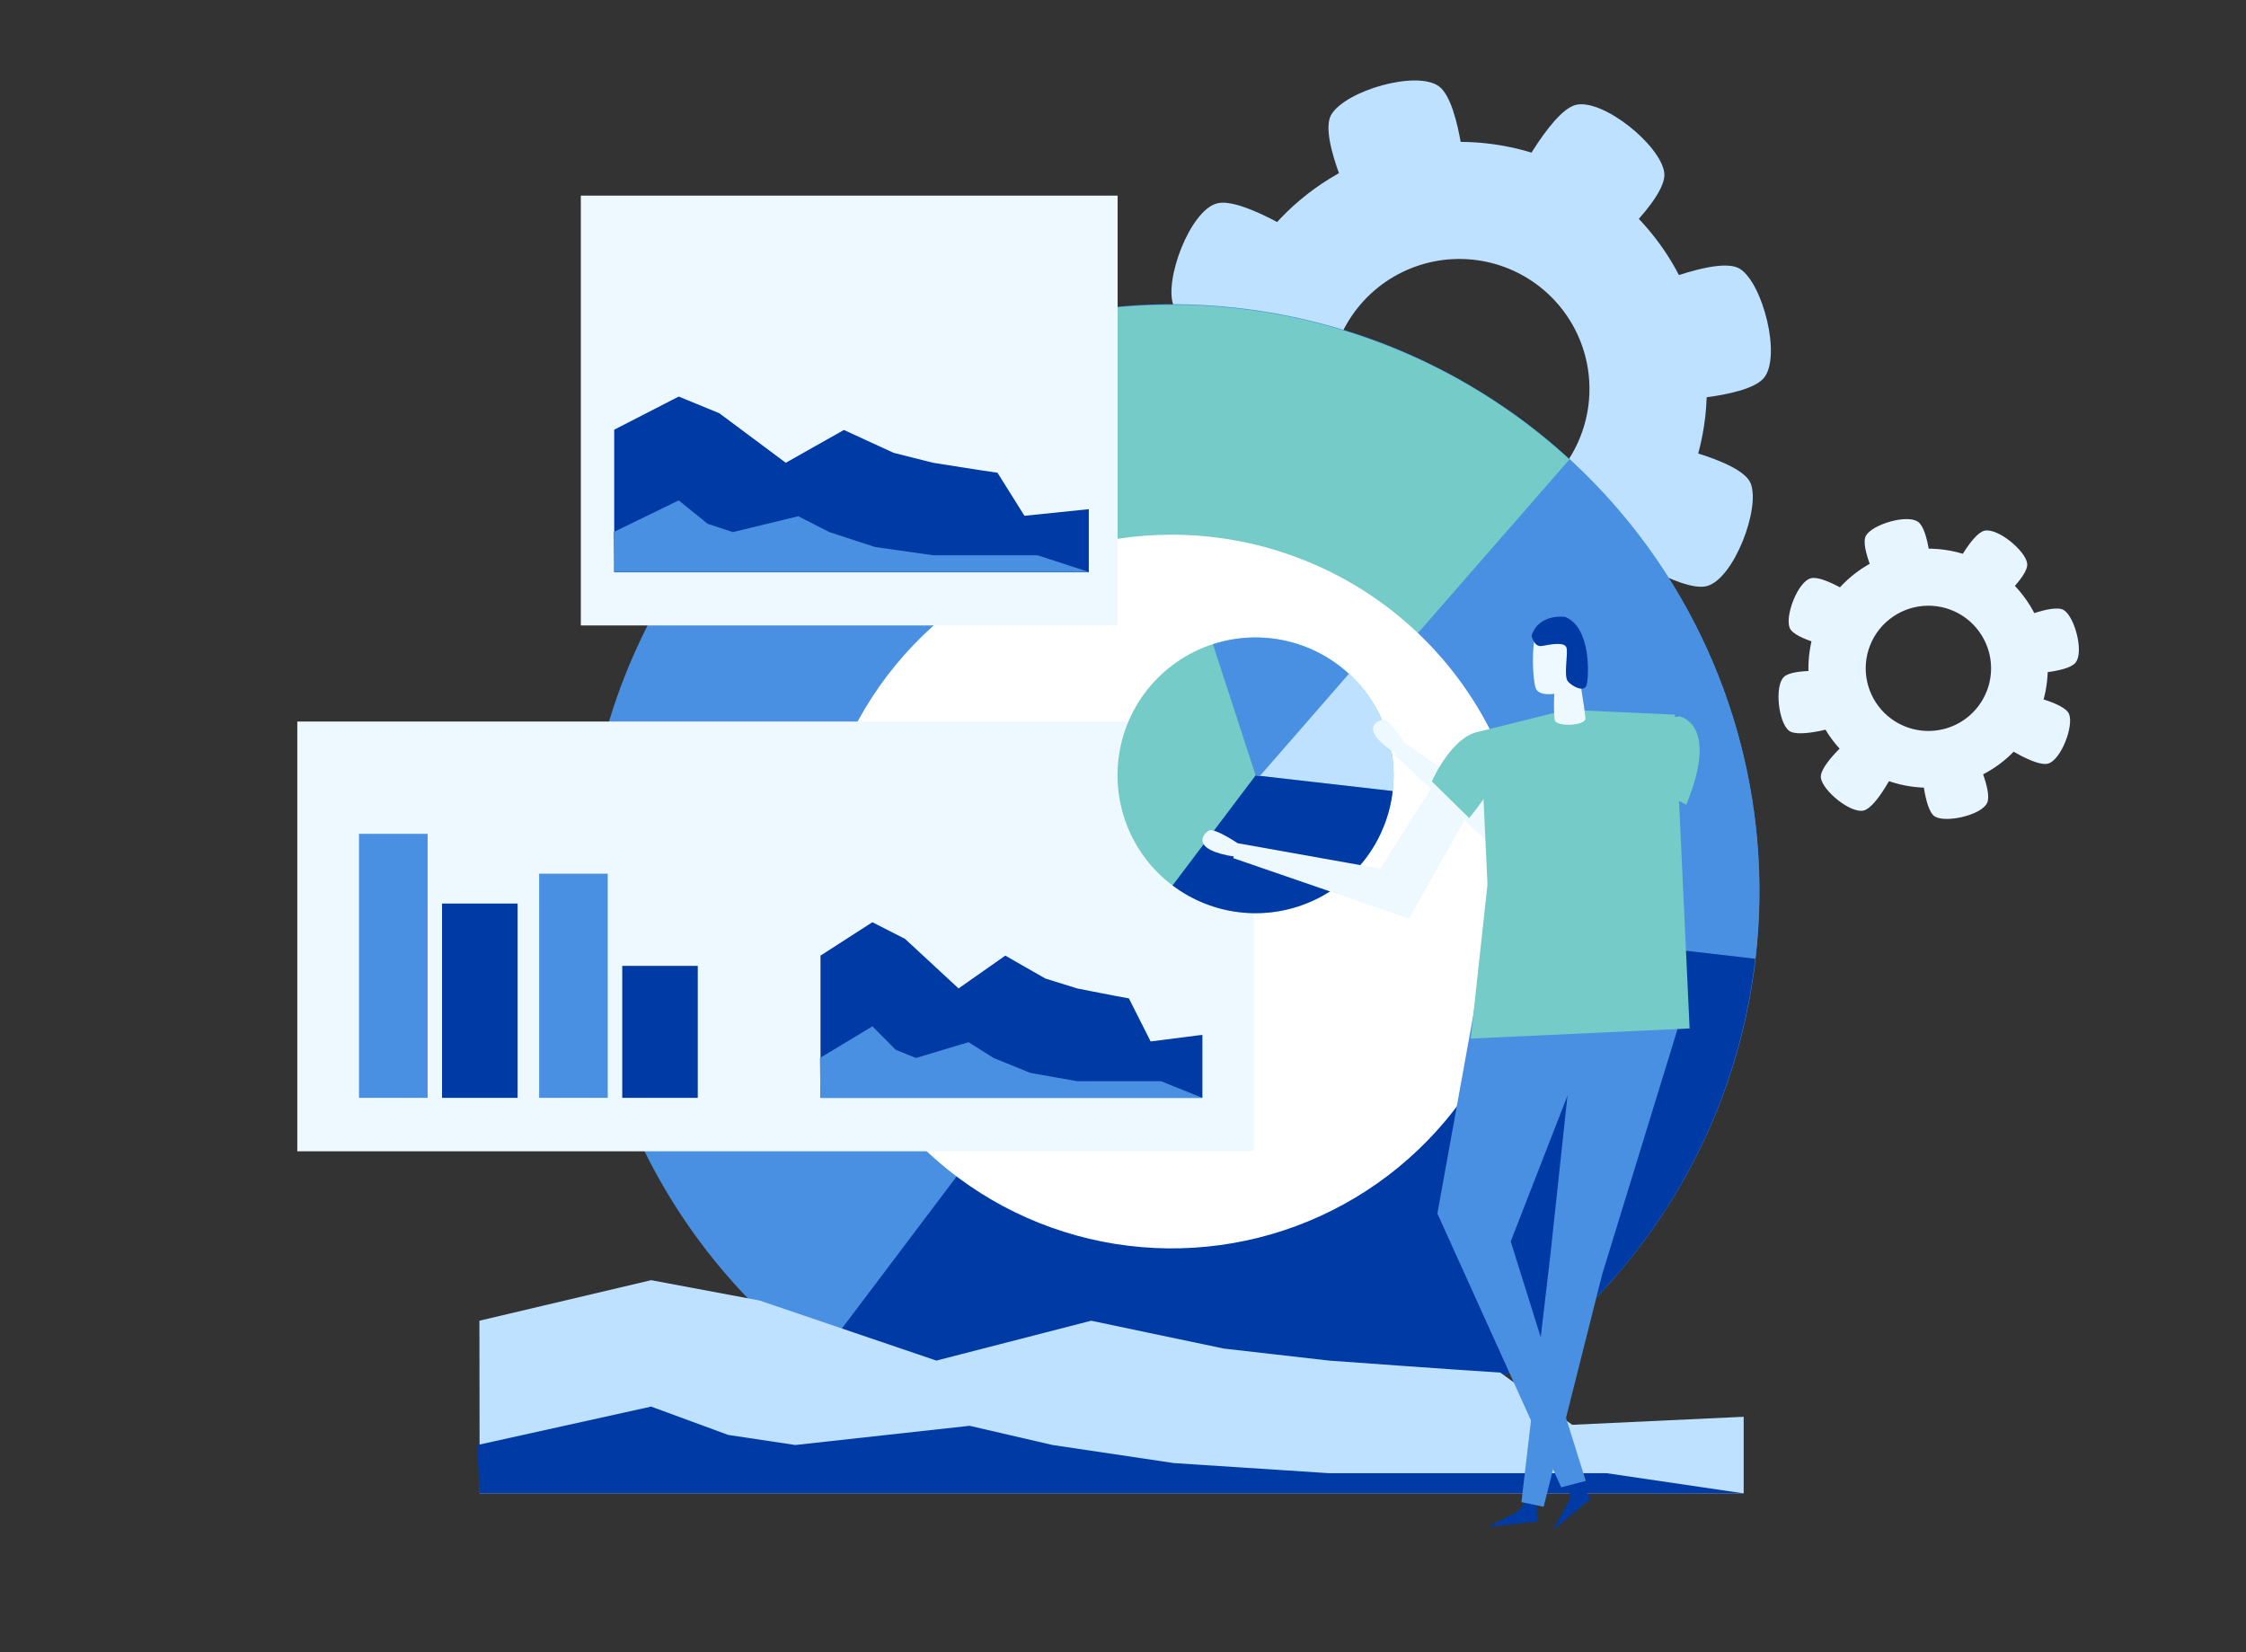 <svg width="140" height="103" fill="none" xmlns="http://www.w3.org/2000/svg"><rect width="100%" height="100%" fill="#333333" stroke="none"/><path d="M87.038 9.355c-2.949.777-5.601 2.411-7.621 4.694-2.02 2.283-3.316 5.114-3.726 8.133-.41 3.019.086 6.092 1.425 8.83 1.339 2.738 3.46 5.018 6.095 6.551 2.636 1.533 5.667 2.252 8.711 2.063 3.044-.188 5.964-1.274 8.391-3.12 2.426-1.846 4.25-4.37 5.241-7.251.991-2.882 1.104-5.992.326-8.938-1.045-3.95-3.616-7.323-7.15-9.379-3.533-2.056-7.739-2.625-11.693-1.583zm6.007 22.724c-1.551.41-3.189.352-4.707-.168-1.518-.52-2.847-1.478-3.82-2.753-.973-1.275-1.545-2.809-1.645-4.409-.1-1.6.278-3.193 1.085-4.579.807-1.385 2.007-2.501 3.449-3.204 1.442-.704 3.06-.965 4.649-.749 1.59.215 3.08.897 4.282 1.958 1.202 1.062 2.062 2.455 2.471 4.005.548 2.076.248 4.285-.833 6.141-1.081 1.856-2.856 3.207-4.933 3.757z" fill="#BDE1FF"/><path d="M91.417 11.902l-6.72 1.76s-2.566-5.048-1.719-6.506c.876-1.503 5.32-2.797 6.717-1.773 1.397 1.025 1.722 6.519 1.722 6.519zM96.87 35.088l-6.72 1.773s.264 5.657 1.719 6.506c1.455.849 6.007-.192 6.72-1.776.687-1.532-1.719-6.502-1.719-6.502zM82.046 15.288l-2.706 6.395s-5.567-1.064-6.186-2.622c-.619-1.558 1.012-5.91 2.683-6.375 1.618-.478 6.209 2.602 6.209 2.602zM79.116 24.721l.651 6.912s-5.408 1.705-6.704.631c-1.296-1.073-1.898-5.699-.651-6.912 1.247-1.213 6.704-.631 6.704-.631zM103.388 25.001l-1.5-6.785s5.156-2.358 6.572-1.454c1.418.904 2.582 5.426 1.502 6.782-1.082 1.356-6.574 1.457-6.574 1.457zM94.126 11.879l5.515 4.229s4.317-3.672 4.099-5.341c-.228-1.721-3.826-4.632-5.512-4.229-1.638.397-4.102 5.341-4.102 5.341zM86.771 37.251l-5.512-4.229s-4.32 3.669-4.096 5.338c.228 1.721 3.826 4.635 5.515 4.229 1.647-.397 4.093-5.338 4.093-5.338zM100.234 33.924l2.706-6.392s5.57 1.057 6.185 2.602c.616 1.545-1.035 5.914-2.706 6.395-1.605.478-6.185-2.606-6.185-2.606z" fill="#BDE1FF"/><path d="M118.281 34.447c-1.427.376-2.71 1.166-3.686 2.271-.977 1.105-1.604 2.474-1.803 3.934-.198 1.46.042 2.947.69 4.271.647 1.324 1.673 2.427 2.947 3.169 1.275.742 2.741 1.089 4.214.999 1.473-.091 2.885-.616 4.058-1.508 1.174-.893 2.057-2.113 2.537-3.507s.535-2.898.159-4.323c-.25-.947-.684-1.835-1.277-2.613-.594-.779-1.335-1.433-2.181-1.926-.847-.493-1.782-.814-2.753-.945-.971-.132-1.959-.07-2.905.179zm2.903 10.995c-.746.194-1.534.162-2.263-.091-.73-.253-1.367-.716-1.833-1.331-.466-.615-.739-1.353-.786-2.123-.046-.77.137-1.536.526-2.202.39-.666.967-1.202 1.661-1.54.693-.338 1.472-.464 2.236-.361.765.103 1.482.43 2.061.94.578.51.993 1.18 1.192 1.925.133.497.165 1.016.096 1.526-.068.51-.238 1.001-.498 1.446-.259.444-.604.833-1.014 1.144-.411.311-.879.537-1.378.667z" fill="#E6F5FF"/><path d="M120.4 35.68l-3.256.856s-1.24-2.44-.833-3.145c.406-.706 2.574-1.353 3.255-.856.681.498.834 3.145.834 3.145zM123.038 46.899l-3.257.859s.131 2.736.831 3.146c.7.41 2.911-.091 3.256-.859.344-.768-.83-3.146-.83-3.146zM115.861 37.32l-1.301 3.094s-2.697-.511-3.002-1.269c-.307-.758.501-2.859 1.301-3.093.802-.234 3.002 1.269 3.002 1.269zM114.445 41.883l.326 3.344s-2.605.826-3.256.325c-.651-.501-.918-2.758-.326-3.347.593-.589 3.256-.322 3.256-.322zM126.193 42.017l-.727-3.279s2.494-1.142 3.181-.703c.687.439 1.26 2.625.726 3.276-.533.651-3.18.706-3.18.706zM121.709 35.667l2.67 2.046s2.09-1.776 1.982-2.583c-.107-.807-1.849-2.241-2.666-2.046-.818.195-1.986 2.583-1.986 2.583zM118.15 47.947l-2.666-2.046s-2.09 1.776-1.984 2.583c.108.807 1.85 2.241 2.668 2.043.816-.198 1.982-2.579 1.982-2.579zM124.665 46.337l1.303-3.094s2.692.511 3.001 1.265c.31.755-.501 2.862-1.302 3.093-.801.231-3.002-1.265-3.002-1.265z" fill="#E6F5FF"/><path d="M88.998 88.522c-6.522 3.154-13.835 4.305-21.012 3.308-7.177-.998-13.897-4.099-19.311-8.912-5.413-4.813-9.277-11.121-11.101-18.128-1.825-7.006-1.529-14.396.849-21.235s6.733-12.819 12.514-17.185c5.78-4.366 12.727-6.922 19.961-7.344 7.234-.422 14.431 1.308 20.681 4.973 6.25 3.664 11.272 9.098 14.431 15.613 2.098 4.327 3.322 9.025 3.602 13.825.281 4.8-.389 9.608-1.968 14.15-1.58 4.542-4.039 8.728-7.238 12.32-3.2 3.592-7.076 6.519-11.407 8.614z" fill="#4990E2"/><path d="M94.138 25.662L73.034 55.587l36.378 4.193c.769-6.534-.244-13.155-2.933-19.161-2.688-6.006-6.952-11.175-12.341-14.957z" fill="#4990E2"/><path d="M88.998 88.522c5.553-2.686 10.336-6.73 13.904-11.757 3.569-5.027 5.808-10.874 6.509-16.998l-36.377-4.193-22.045 29.217c5.377 4.059 11.772 6.555 18.478 7.213 6.707.658 13.465-.547 19.53-3.482z" fill="#003AA5"/><path d="M61.714 20.795l11.32 34.779 1.175.133 23.618-27.063c-4.784-4.388-10.648-7.427-16.994-8.806-6.346-1.379-12.944-1.049-19.12.957z" fill="#74CBC7"/><path d="M95.301 55.574c.001 4.4-1.305 8.702-3.751 12.361-2.446 3.659-5.924 6.511-9.993 8.195-4.069 1.684-8.546 2.125-12.866 1.267-4.32-.858-8.287-2.977-11.402-6.088-3.114-3.111-5.235-7.076-6.094-11.391-.859-4.316-.418-8.789 1.268-12.854 1.686-4.065 4.54-7.539 8.202-9.983 3.662-2.444 7.968-3.748 12.372-3.748 5.904.002 11.566 2.346 15.741 6.517 4.175 4.171 6.521 9.828 6.523 15.726z" fill="#fff"/><path d="M78.146 44.98H18.532v26.79h59.614V44.98z" fill="#EEF9FF"/><path d="M26.655 51.98h-4.278v16.459h4.278V51.98z" fill="#4990E2"/><path d="M32.265 56.326H27.554v12.114h4.711V56.326z" fill="#003AA5"/><path d="M37.882 54.465h-4.275v13.974h4.275V54.465z" fill="#4990E2"/><path d="M43.494 60.21h-4.708v8.23h4.708v-8.23zM51.145 59.572l3.233-2.082 2.038 1.041 3.334 3.087 2.914-2.046 1.048.602 1.449.826 1.98.618s2.605.517 3.227.621l1.354 2.684 3.227-.413v3.929H51.145v-8.867z" fill="#003AA5"/><path d="M51.107 65.954l3.275-1.974 1.449 1.46 1.26.514 3.282-.986 1.563.986 2.289.93 2.917.517h5.229l2.579 1.038H51.146l-.039-2.485z" fill="#4990E2"/><path d="M69.665 12.195h-33.46v26.794h33.46V12.195z" fill="#EEF9FF"/><path d="M29.882 82.332l10.705-2.527 6.753 1.265 11.027 3.747 9.65-2.485 3.48.732 4.793 1.005 6.547.748s8.621.628 10.686.751l4.477 3.253 10.689-.501v4.775H29.898l-.016-10.764z" fill="#BDE1FF"/><path d="M29.761 90.08l10.825-2.394 4.806 1.766 4.184.628 10.861-1.197 5.17 1.197 7.583 1.129 9.647.628h17.308l8.543 1.259H29.882l-.12-3.015z" fill="#003AA5"/><path d="M82.017 56.066c-1.532.742-3.249 1.013-4.935.78-1.686-.234-3.265-.961-4.537-2.091-1.272-1.13-2.18-2.611-2.609-4.257-.429-1.646-.36-3.381.198-4.988.558-1.606 1.581-3.011 2.939-4.037 1.358-1.026 2.989-1.626 4.689-1.725 1.699-.099 3.39.307 4.858 1.168 1.468.861 2.647 2.137 3.389 3.668.994 2.052 1.132 4.414.384 6.567-.749 2.153-2.322 3.921-4.375 4.915z" fill="#74CBC7"/><path d="M83.222 41.311l-4.955 7.026 8.543.976c.179-1.533-.059-3.086-.69-4.496-.63-1.409-1.629-2.623-2.892-3.513l-.006.006z" fill="#BDE1FF"/><path d="M82.017 56.066c1.303-.631 2.426-1.581 3.264-2.762.838-1.181 1.364-2.553 1.529-3.991l-8.543-.976-5.177 6.86c1.264.952 2.766 1.537 4.341 1.69 1.575.153 3.162-.131 4.586-.822z" fill="#003AA5"/><path d="M75.606 40.163l2.66 8.168.277.029 5.535-6.353c-1.123-1.029-2.498-1.742-3.986-2.066-1.488-.324-3.036-.248-4.485.221z" fill="#4990E2"/><path d="M92.078 49.729l-4.252 7.537-10.952-3.77.277-.93 8.875 1.584 4.138-6.506s1.221-2.296 2.689-1.36c.017 1.193-.248 2.374-.775 3.445z" fill="#EEF9FF"/><path d="M77.342 52.696s-1.573-1.096-1.976-.924c-.326.15-1.302 1.213 1.696 1.646l.28-.722zM102.347 49.814l-6.952 5.159-8.465-7.908.651-.735 7.433 5.065 6.433-4.245s2.052-1.597 3.008-.146c-.472 1.09-1.195 2.053-2.109 2.81z" fill="#EEF9FF"/><path d="M87.682 46.515s-.977-1.626-1.429-1.649c-.371 0-1.673.582.872 2.192l.557-.543z" fill="#EEF9FF"/><path d="M95.77 93.096l-.583-.075-.286.859-.286.345-1.862.956 3.06-.329-.042-1.756zM98.147 91.986l-.524.267.234.869-.049.446-1.026 1.825 2.373-1.962-1.009-1.444z" fill="#003AA5"/><path d="M105.215 62.041l-5.343 17.39-3.653 14.498-1.384-.289 1.813-15.487 1.882-17.516 6.684 1.405z" fill="#4990E2"/><path d="M92.54 59.38l-2.943 16.271 7.719 17.067 1.53-.4-4.678-14.927 6.013-15.444.193-.924-7.834-1.643z" fill="#4990E2"/><path d="M105.319 64.113l-13.645.631 1.045-9.609-.443-9.547 5.382-1.343 6.75.306.429 9.215.482 10.347z" fill="#74CBC7"/><path d="M92.84 45.611s2.279 1.161-1.267 5.38l-2.321-2.277s1.504-3.5 3.588-3.103zM104.68 44.655s2.531.416.431 5.51l-2.908-1.474s.355-3.786 2.477-4.037z" fill="#74CBC7"/><path d="M98.827 44.772c.052.481-1.882.573-1.921.091-.075-.809-.05-1.624.075-2.427l1.4-.592s.342 1.929.446 2.928z" fill="#EEF9FF"/><path d="M97.264 43.201c-.13.019-1.325.28-1.537-.299-.212-.579-.251-2.752 0-3.295.251-.543 1.169-.891 1.628-.725.459.166 1.67 1.36 1.123 3.523-.297.401-.728.683-1.214.797z" fill="#EEF9FF"/><path d="M95.467 39.619s.14.742.651.65c.511-.091 1.416-.283 1.527.114.111.397-.202 1.783.098 2.108.299.325 1.026.699 1.159.195.134-.504.3-3.578-1.348-4.229.016.01-1.605-.257-2.087 1.161zM38.285 26.787l4.021-2.066 2.533 1.041 4.141 3.087 3.624-2.046 1.302.602 1.8.826 2.458.618s3.236.517 4.011.621l1.683 2.684 4.011-.413v3.933H38.285v-8.887z" fill="#003AA5"/><path d="M38.24 33.172l4.066-1.978 1.804 1.46 1.573.517 4.076-.989 1.94.989 2.845.93 3.624.514h6.499l3.207 1.041H38.285l-.045-2.485z" fill="#4990E2"/></svg>
